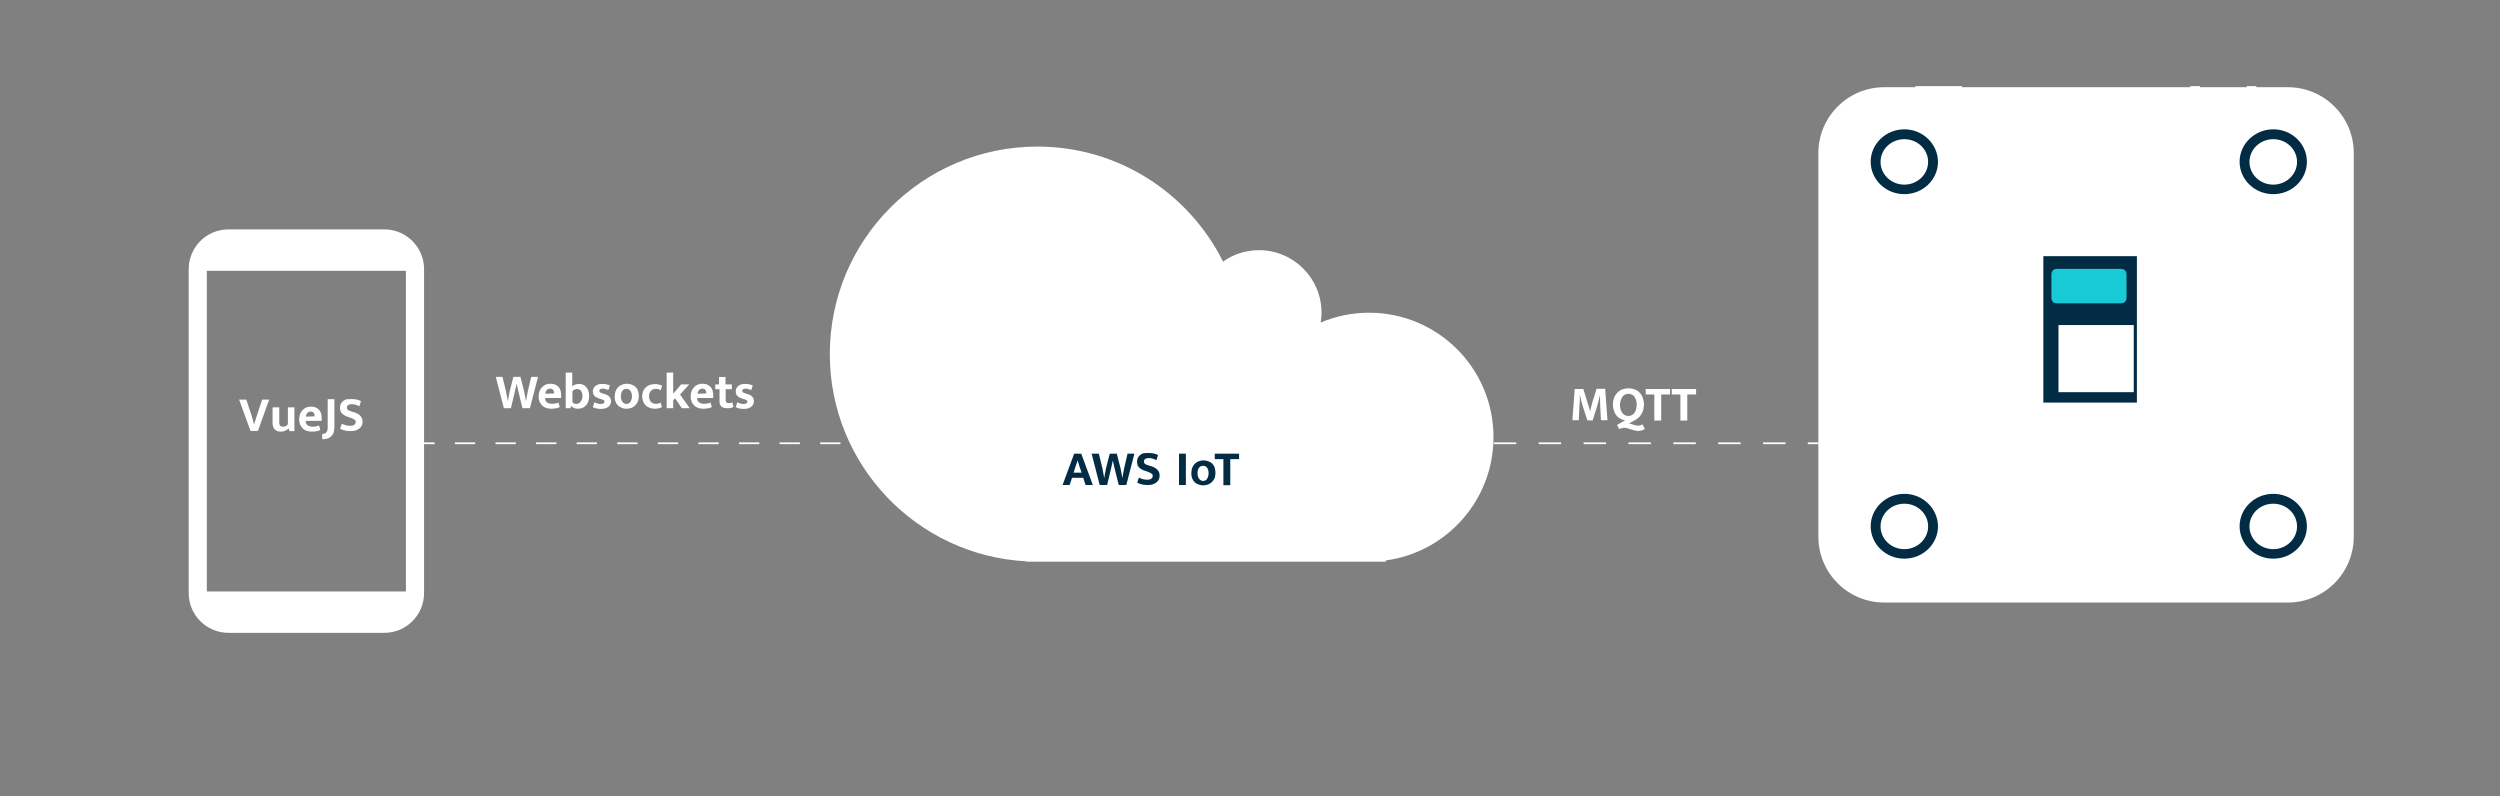 <?xml version="1.0" encoding="utf-8"?>
<!-- Generator: Adobe Illustrator 27.9.0, SVG Export Plug-In . SVG Version: 6.00 Build 0)  -->
<svg version="1.1" id="Layer_1" xmlns="http://www.w3.org/2000/svg" xmlns:xlink="http://www.w3.org/1999/xlink" x="0px" y="0px"
	 viewBox="0 0 1419 452" style="enable-background:new 0 0 1419 452;" xml:space="preserve">
<rect x="0" y="0" width="1419" height="452" fill="#808080" stroke="none"/>
<style type="text/css">
	.st0{fill:#FFFFFF;}
	.st1{fill:#022C44;}
	.st2{fill:none;}
	.st3{fill-rule:evenodd;clip-rule:evenodd;fill:#022C44;}
	.st4{fill:#18CAD6;}
	.st5{fill-rule:evenodd;clip-rule:evenodd;fill:#FFFFFF;}
	.st6{fill:none;stroke:#FFFFFF;stroke-miterlimit:10;}
	.st7{fill:none;stroke:#FFFFFF;stroke-miterlimit:10;stroke-dasharray:12.735,12.735;}
	.st8{fill:none;stroke:#FFFFFF;stroke-miterlimit:10;stroke-dasharray:11.519,11.519;}
</style>
<g transform="matrix(1.00282e-16,1.638,-1.638,1.00282e-16,533.957,139.707)">
	<g transform="matrix(1.98205e-16,-3.237,3.366,2.06097e-16,91.365,861.487)">
	</g>
</g>
<path class="st0" d="M1275.2,48.9v0.6h-26.4v-0.6h-5.6v0.6h-129.6l0-0.6h-5.5h-15.3h-5.6l0,0.6h-17.7c-20.7,0-37.4,16.8-37.4,37.4
	v217.7c0,20.7,16.8,37.4,37.4,37.4h229.1c20.7,0,37.4-16.8,37.4-37.4V86.9c0-20.7-16.8-37.4-37.4-37.4h-17.9v-0.6H1275.2z"/>
<rect x="1159.8" y="145.4" class="st1" width="53.1" height="83.1"/>
<rect x="1248.9" y="48.9" class="st2" width="26.4" height="0.6"/>
<polygon class="st2" points="1113.8,49.4 1243.3,49.4 1243.3,48.9 1113.8,48.9 "/>
<path class="st3" d="M1290.3,280.3c-10.5,0-19.1,8.3-19.1,18.4c0,10.1,8.5,18.4,19.1,18.4s19.1-8.3,19.1-18.4
	C1309.4,288.6,1300.9,280.3,1290.3,280.3z M1290.3,285.9c7.4,0,13.5,5.7,13.5,12.9c0,7.1-6.1,12.9-13.5,12.9
	c-7.4,0-13.5-5.7-13.5-12.9C1276.8,291.6,1282.9,285.9,1290.3,285.9z"/>
<path class="st3" d="M1290.3,73.4c-10.5,0-19.1,8.3-19.1,18.4c0,10.1,8.5,18.4,19.1,18.4s19.1-8.3,19.1-18.4
	C1309.4,81.7,1300.9,73.4,1290.3,73.4z M1290.3,79c7.4,0,13.5,5.7,13.5,12.9c0,7.1-6.1,12.9-13.5,12.9c-7.4,0-13.5-5.7-13.5-12.9
	C1276.8,84.7,1282.9,79,1290.3,79z"/>
<path class="st3" d="M1080.9,280.3c-10.5,0-19.1,8.3-19.1,18.4c0,10.1,8.5,18.4,19.1,18.4s19.1-8.3,19.1-18.4
	C1099.9,288.6,1091.4,280.3,1080.9,280.3z M1080.9,285.9c7.4,0,13.5,5.7,13.5,12.9c0,7.1-6.1,12.9-13.5,12.9
	c-7.4,0-13.5-5.7-13.5-12.9C1067.4,291.6,1073.5,285.9,1080.9,285.9z"/>
<path class="st3" d="M1080.9,73.4c-10.5,0-19.1,8.3-19.1,18.4c0,10.1,8.5,18.4,19.1,18.4s19.1-8.3,19.1-18.4
	C1099.9,81.7,1091.4,73.4,1080.9,73.4z M1080.9,79c7.4,0,13.5,5.7,13.5,12.9c0,7.1-6.1,12.9-13.5,12.9c-7.4,0-13.5-5.7-13.5-12.9
	C1067.4,84.7,1073.5,79,1080.9,79z"/>
<g transform="matrix(6.272,-3.59427e-24,2.08639e-23,-6.307,5.311,783.314)">
	<path class="st4" d="M185.3,100h5.8c0.3,0,0.5-0.2,0.5-0.5v-2.1c0-0.3-0.2-0.5-0.5-0.5h-5.8c-0.3,0-0.5,0.2-0.5,0.5v2.1
		C184.8,99.8,185,100,185.3,100"/>
</g>
<g transform="matrix(1.924,0,0,2.005,-16608.2,-7567.83)">
	<rect x="9239.4" y="3866.5" class="st5" width="22.2" height="19"/>
</g>
<path class="st0" d="M847.7,248.1c0-39-31.6-70.6-70.6-70.6c-9.8,0-19.1,2-27.5,5.6c0.3-1.8,0.5-3.7,0.5-5.6
	c0-19.6-15.9-35.5-35.5-35.5c-7.6,0-14.7,2.4-20.4,6.5c-19.3-38.7-59.2-65.3-105.4-65.3c-65,0-117.8,52.7-117.8,117.8
	c0,62.9,49.4,114.3,111.5,117.6v0.2h204.1v-0.7C821.1,313.4,847.7,283.9,847.7,248.1z"/>
<g>
	<path class="st0" d="M893.8,220.8h4.9l2.5,8.1c0.1,0.4,0.2,0.7,0.4,1.2c0.1,0.4,0.2,0.8,0.4,1.2c0.1,0.4,0.2,0.8,0.3,1.2
		c0.1,0.4,0.2,0.8,0.2,1.1h0.1c0.1-0.3,0.1-0.7,0.2-1.1c0.1-0.4,0.2-0.8,0.3-1.3c0.1-0.4,0.2-0.9,0.3-1.3c0.1-0.4,0.2-0.8,0.3-1.1
		l2.5-8.1h4.9l1.3,17.8h-3.7c-0.1-2-0.2-3.9-0.3-5.9c-0.1-2-0.2-3.9-0.2-5.9l0-2.3h-0.1c-0.2,1-0.5,2.1-0.8,3.3
		c-0.3,1.1-0.6,2.1-0.8,3l-2.5,7.9h-3l-2.6-8c-0.3-1-0.6-2.1-0.9-3.2c-0.3-1.1-0.5-2.1-0.7-3h-0.1c0,0.7,0,1.4,0,2.1
		c0,0.7,0,1.5-0.1,2.2c0,0.7-0.1,1.5-0.1,2.2c0,0.7-0.1,1.4-0.1,1.9l-0.3,5.7h-3.6L893.8,220.8z"/>
	<path class="st0" d="M924.3,220.4c1.3,0,2.4,0.2,3.5,0.6c1.1,0.4,2,1,2.8,1.8c0.8,0.8,1.4,1.8,1.8,2.9c0.4,1.2,0.7,2.5,0.7,3.9
		c0,2.1-0.5,3.9-1.4,5.4c-0.9,1.5-2.2,2.7-3.9,3.6l-3.3,1.8c0.4,0,0.8,0.1,1.2,0.2c0.4,0.1,0.8,0.3,1.2,0.4c0.4,0.1,0.9,0.3,1.3,0.4
		c0.5,0.1,1,0.2,1.5,0.2c0.5,0,0.9-0.1,1.4-0.2c0.5-0.2,0.8-0.3,1.1-0.6l1.4,2.6c-0.3,0.3-0.8,0.5-1.4,0.8c-0.6,0.3-1.4,0.4-2.3,0.4
		c-0.8,0-1.5-0.1-2.2-0.3c-0.7-0.2-1.4-0.4-2-0.6c-0.6-0.2-1.3-0.4-1.9-0.6c-0.6-0.2-1.2-0.3-1.8-0.3c-0.6,0-1.1,0.1-1.5,0.2
		c-0.5,0.1-0.9,0.3-1.4,0.6l-1.3-2.4l4.6-2.6c-2.1-0.4-3.8-1.3-5-2.9c-1.2-1.5-1.9-3.6-1.9-6.1c0-1.4,0.2-2.7,0.7-3.9
		c0.4-1.1,1.1-2.1,1.9-2.9c0.8-0.8,1.7-1.4,2.8-1.8C921.9,220.7,923,220.4,924.3,220.4z M919.5,229.7c0,1.1,0.1,2,0.4,2.8
		c0.2,0.8,0.6,1.5,1,2c0.4,0.5,0.9,0.9,1.5,1.2c0.6,0.3,1.2,0.4,1.8,0.4c0.7,0,1.3-0.1,1.9-0.4c0.6-0.3,1.1-0.7,1.5-1.2
		c0.4-0.5,0.8-1.2,1-2c0.2-0.8,0.4-1.7,0.4-2.7c0-1.1-0.1-2-0.4-2.8c-0.3-0.8-0.6-1.4-1-2c-0.4-0.5-0.9-0.9-1.5-1.1
		c-0.6-0.2-1.2-0.4-1.8-0.4c-0.7,0-1.3,0.1-1.8,0.4c-0.6,0.3-1.1,0.6-1.5,1.2c-0.4,0.5-0.8,1.2-1,2
		C919.7,227.7,919.5,228.6,919.5,229.7z"/>
	<path class="st0" d="M947.9,220.8v3.1h-5v14.8H939v-14.8h-4.9v-3.1H947.9z"/>
	<path class="st0" d="M962.7,220.8v3.1h-5v14.8h-3.9v-14.8h-4.9v-3.1H962.7z"/>
</g>
<g>
	<path class="st0" d="M285.2,213.9l2,8.2c0.1,0.2,0.1,0.6,0.2,1.1c0.1,0.5,0.2,1,0.3,1.5c0.1,0.5,0.2,1.1,0.3,1.6s0.2,1,0.2,1.3h0.1
		c0.1-0.4,0.1-0.8,0.2-1.3c0.1-0.5,0.2-1,0.3-1.6c0.1-0.5,0.2-1,0.3-1.5c0.1-0.5,0.2-0.8,0.2-1.1l2.1-8.2h4l2.1,8.2
		c0.1,0.2,0.1,0.6,0.2,1.1c0.1,0.5,0.2,1,0.3,1.5c0.1,0.5,0.2,1.1,0.3,1.6s0.2,1,0.2,1.3h0.1c0.1-0.4,0.1-0.8,0.2-1.3
		c0.1-0.5,0.2-1,0.3-1.6c0.1-0.5,0.2-1,0.3-1.5c0.1-0.5,0.2-0.9,0.2-1.1l1.9-8.2h3.9l-4.6,17.8h-4.2l-2.3-9.2
		c-0.2-0.8-0.4-1.5-0.5-2.2c-0.2-0.7-0.3-1.5-0.5-2.3h-0.1c-0.2,0.8-0.3,1.5-0.5,2.3c-0.2,0.7-0.3,1.5-0.5,2.2l-2.2,9.2H286
		l-4.6-17.8H285.2z"/>
	<path class="st0" d="M318.4,225.9h-9v0.1c0,1.1,0.4,1.9,1.1,2.4c0.8,0.5,1.7,0.8,2.9,0.8c0.8,0,1.4-0.1,2-0.2
		c0.6-0.1,1.1-0.3,1.6-0.5l0.7,2.6c-0.5,0.2-1.2,0.5-1.9,0.6c-0.8,0.2-1.7,0.3-2.7,0.3c-1,0-2-0.1-2.9-0.4c-0.9-0.3-1.7-0.7-2.3-1.3
		c-0.7-0.6-1.2-1.3-1.6-2.2c-0.4-0.9-0.6-1.9-0.6-3.1c0-1.1,0.2-2.1,0.5-2.9c0.3-0.9,0.8-1.6,1.4-2.3c0.6-0.6,1.3-1.1,2.1-1.5
		c0.8-0.3,1.8-0.5,2.8-0.5c1.8,0,3.3,0.6,4.4,1.7c1.1,1.1,1.6,2.7,1.6,4.7V225.9z M314.5,223.3c0-0.4,0-0.7-0.1-1
		c-0.1-0.3-0.2-0.6-0.4-0.9c-0.2-0.3-0.4-0.5-0.7-0.6c-0.3-0.1-0.6-0.2-1-0.2c-0.8,0-1.4,0.3-1.9,0.8c-0.5,0.5-0.8,1.2-0.9,2.1
		L314.5,223.3z"/>
	<path class="st0" d="M334.4,225c0,1.1-0.2,2-0.5,2.9c-0.3,0.9-0.8,1.6-1.3,2.2c-0.6,0.6-1.2,1.1-2,1.4c-0.8,0.3-1.6,0.5-2.5,0.5
		c-0.9,0-1.6-0.1-2.3-0.4c-0.6-0.3-1.2-0.7-1.6-1.1h-0.1l-0.3,1.2h-2.7v-20.2h3.7v7.8c0.5-0.4,1-0.8,1.7-1c0.6-0.2,1.3-0.4,2-0.4
		c1.8,0,3.3,0.6,4.3,1.9C333.9,221,334.4,222.8,334.4,225z M330.6,225.1c0-1.4-0.3-2.5-0.8-3.2c-0.5-0.7-1.3-1.1-2.3-1.1
		c-0.5,0-1,0.1-1.5,0.4c-0.5,0.3-0.8,0.5-1.1,0.9v6.2c0.2,0.3,0.6,0.5,0.9,0.7c0.4,0.2,0.8,0.3,1.2,0.3c0.5,0,0.9-0.1,1.3-0.3
		c0.4-0.2,0.8-0.4,1.1-0.8c0.3-0.3,0.6-0.8,0.8-1.3C330.5,226.4,330.6,225.8,330.6,225.1z"/>
	<path class="st0" d="M345.3,221.4c-1.1-0.5-2.2-0.8-3.2-0.8c-0.6,0-1.1,0.1-1.4,0.3c-0.3,0.2-0.5,0.5-0.5,0.9
		c0,0.4,0.1,0.7,0.4,0.9c0.3,0.2,0.9,0.5,1.8,0.7l0.8,0.3c1.2,0.3,2.1,0.8,2.7,1.5c0.6,0.6,0.9,1.5,0.9,2.5c0,1.3-0.5,2.4-1.5,3.2
		c-1,0.8-2.4,1.2-4.2,1.2c-1.8,0-3.3-0.3-4.6-1l0.9-2.8c0.5,0.3,1.1,0.5,1.7,0.7c0.6,0.2,1.2,0.3,1.8,0.3c0.8,0,1.3-0.1,1.7-0.4
		c0.4-0.2,0.5-0.5,0.5-0.9c0-0.4-0.2-0.7-0.5-0.9c-0.3-0.2-1-0.5-1.9-0.7l-0.9-0.3c-1.1-0.4-2-0.9-2.5-1.5c-0.5-0.6-0.8-1.5-0.8-2.5
		c0-1.2,0.5-2.2,1.4-3c0.9-0.8,2.2-1.2,3.9-1.2c1.6,0,3.1,0.3,4.4,0.9L345.3,221.4z"/>
	<path class="st0" d="M362.6,224.8c0,1.1-0.2,2.1-0.5,3c-0.4,0.9-0.9,1.6-1.5,2.3c-0.6,0.6-1.4,1.1-2.2,1.4
		c-0.9,0.3-1.8,0.5-2.7,0.5c-1,0-1.9-0.1-2.7-0.5c-0.8-0.3-1.6-0.7-2.2-1.3c-0.6-0.6-1.1-1.3-1.4-2.2c-0.4-0.9-0.5-1.8-0.5-2.9
		c0-1.1,0.2-2.2,0.5-3.1c0.4-0.9,0.9-1.7,1.5-2.3c0.6-0.6,1.4-1.1,2.2-1.4c0.9-0.3,1.8-0.5,2.7-0.5c1,0,1.9,0.2,2.7,0.5
		c0.8,0.3,1.6,0.7,2.2,1.3c0.6,0.6,1.1,1.3,1.4,2.2C362.4,222.7,362.6,223.7,362.6,224.8z M358.7,225c0-0.8-0.1-1.4-0.3-2
		c-0.2-0.5-0.4-1-0.7-1.3c-0.3-0.3-0.6-0.6-1-0.8c-0.4-0.2-0.8-0.2-1.2-0.2c-0.4,0-0.8,0.1-1.1,0.2c-0.4,0.1-0.7,0.4-1,0.7
		c-0.3,0.3-0.5,0.8-0.7,1.3c-0.2,0.5-0.3,1.2-0.3,2.1c0,0.7,0.1,1.4,0.3,1.9c0.2,0.5,0.4,1,0.7,1.3c0.3,0.3,0.6,0.6,1,0.8
		c0.4,0.2,0.8,0.3,1.1,0.3s0.8-0.1,1.1-0.2c0.4-0.1,0.7-0.4,1-0.7c0.3-0.3,0.5-0.8,0.7-1.3C358.6,226.4,358.7,225.8,358.7,225z"/>
	<path class="st0" d="M372.3,229.2c0.6,0,1.1-0.1,1.6-0.2c0.5-0.2,0.8-0.3,1.1-0.5l0.7,2.6c-0.4,0.2-0.9,0.4-1.6,0.6
		c-0.7,0.2-1.5,0.3-2.3,0.3c-1,0-2-0.1-2.9-0.5c-0.9-0.3-1.7-0.7-2.3-1.3c-0.6-0.6-1.2-1.3-1.5-2.2c-0.4-0.9-0.6-1.9-0.6-3
		c0-1.1,0.2-2,0.5-2.9c0.4-0.9,0.9-1.6,1.5-2.2c0.6-0.6,1.4-1.1,2.3-1.4c0.9-0.3,1.9-0.5,3-0.5c0.6,0,1.2,0.1,1.9,0.2
		c0.7,0.1,1.3,0.4,2.1,0.7l-0.8,2.6c-0.4-0.2-0.8-0.4-1.3-0.6c-0.5-0.1-0.9-0.2-1.4-0.2c-1.2,0-2.1,0.4-2.8,1.1
		c-0.7,0.7-1.1,1.8-1.1,3.1c0,0.8,0.1,1.5,0.4,2.1c0.2,0.6,0.5,1,0.9,1.3c0.4,0.3,0.8,0.6,1.3,0.7
		C371.4,229.2,371.9,229.2,372.3,229.2z"/>
	<path class="st0" d="M382.1,227.2v4.5h-3.7v-20.2h3.7v12l4.5-5.3h4.6l-5.2,5.7l5.5,7.8H387l-3.8-5.6L382.1,227.2z"/>
	<path class="st0" d="M404.7,225.9h-9v0.1c0,1.1,0.4,1.9,1.1,2.4c0.8,0.5,1.7,0.8,2.9,0.8c0.8,0,1.4-0.1,2-0.2
		c0.6-0.1,1.1-0.3,1.6-0.5l0.7,2.6c-0.5,0.2-1.2,0.5-1.9,0.6c-0.8,0.2-1.7,0.3-2.7,0.3c-1,0-2-0.1-2.9-0.4c-0.9-0.3-1.7-0.7-2.3-1.3
		c-0.7-0.6-1.2-1.3-1.6-2.2c-0.4-0.9-0.6-1.9-0.6-3.1c0-1.1,0.2-2.1,0.5-2.9c0.3-0.9,0.8-1.6,1.4-2.3c0.6-0.6,1.3-1.1,2.1-1.5
		c0.8-0.3,1.8-0.5,2.8-0.5c1.8,0,3.3,0.6,4.4,1.7c1.1,1.1,1.6,2.7,1.6,4.7V225.9z M400.9,223.3c0-0.4,0-0.7-0.1-1
		c-0.1-0.3-0.2-0.6-0.4-0.9c-0.2-0.3-0.4-0.5-0.7-0.6c-0.3-0.1-0.6-0.2-1-0.2c-0.8,0-1.4,0.3-1.9,0.8c-0.5,0.5-0.8,1.2-0.9,2.1
		L400.9,223.3z"/>
	<path class="st0" d="M415.5,220.9h-3.6v6.2c0,0.6,0.1,1.1,0.4,1.3c0.3,0.2,0.7,0.4,1.2,0.4c0.4,0,0.8,0,1.2-0.1
		c0.4-0.1,0.7-0.2,1-0.3l0.6,2.6c-0.3,0.2-0.8,0.3-1.4,0.5c-0.6,0.2-1.3,0.2-2,0.2c-1.6,0-2.8-0.3-3.5-1s-1-1.6-1-2.9v-6.9H406v-2.7
		h2.1V214h3.7v4.2h3.6V220.9z"/>
	<path class="st0" d="M426.4,221.4c-1.1-0.5-2.2-0.8-3.2-0.8c-0.6,0-1.1,0.1-1.4,0.3c-0.3,0.2-0.5,0.5-0.5,0.9
		c0,0.4,0.1,0.7,0.4,0.9c0.3,0.2,0.9,0.5,1.8,0.7l0.8,0.3c1.2,0.3,2.1,0.8,2.7,1.5c0.6,0.6,0.9,1.5,0.9,2.5c0,1.3-0.5,2.4-1.5,3.2
		c-1,0.8-2.4,1.2-4.2,1.2c-1.8,0-3.3-0.3-4.6-1l0.9-2.8c0.5,0.3,1.1,0.5,1.7,0.7c0.6,0.2,1.2,0.3,1.8,0.3c0.8,0,1.3-0.1,1.7-0.4
		c0.4-0.2,0.5-0.5,0.5-0.9c0-0.4-0.2-0.7-0.5-0.9c-0.3-0.2-1-0.5-1.9-0.7l-0.9-0.3c-1.1-0.4-2-0.9-2.5-1.5c-0.5-0.6-0.8-1.5-0.8-2.5
		c0-1.2,0.5-2.2,1.4-3c0.9-0.8,2.2-1.2,3.9-1.2c1.6,0,3.1,0.3,4.4,0.9L426.4,221.4z"/>
</g>
<g>
	<path class="st0" d="M139.8,226.8l3,9.1c0.1,0.3,0.2,0.7,0.3,1.1c0.1,0.4,0.3,0.9,0.4,1.3c0.1,0.5,0.3,0.9,0.4,1.4
		c0.1,0.5,0.2,0.9,0.3,1.2h0.1c0.1-0.7,0.4-1.5,0.7-2.5c0.3-0.9,0.6-1.8,0.8-2.5l3-9.1h4l-6.4,17.8h-4.2l-6.5-17.8H139.8z"/>
	<path class="st0" d="M163.3,231.2h3.8v13.5h-2.8l-0.4-1.5h-0.1c-0.2,0.2-0.4,0.4-0.7,0.6c-0.3,0.2-0.6,0.4-1,0.6
		c-0.4,0.2-0.8,0.3-1.2,0.4c-0.5,0.1-1,0.2-1.5,0.2c-1.5,0-2.6-0.4-3.4-1.2c-0.8-0.8-1.3-2-1.3-3.6v-9h3.8v8.7
		c0,0.8,0.2,1.4,0.6,1.8c0.4,0.4,0.9,0.5,1.5,0.5c0.7,0,1.3-0.1,1.7-0.4c0.5-0.3,0.9-0.6,1.1-1V231.2z"/>
	<path class="st0" d="M182.5,238.9h-9v0.1c0,1.1,0.4,1.9,1.1,2.4c0.8,0.5,1.7,0.8,2.9,0.8c0.8,0,1.4-0.1,2-0.2
		c0.6-0.1,1.1-0.3,1.6-0.5l0.7,2.6c-0.5,0.2-1.2,0.5-1.9,0.6c-0.8,0.2-1.7,0.3-2.7,0.3c-1,0-2-0.1-2.9-0.4c-0.9-0.3-1.7-0.7-2.3-1.3
		s-1.2-1.3-1.6-2.2c-0.4-0.9-0.6-1.9-0.6-3.1c0-1.1,0.2-2.1,0.5-2.9c0.3-0.9,0.8-1.6,1.4-2.3c0.6-0.6,1.3-1.1,2.1-1.5
		c0.8-0.4,1.8-0.5,2.8-0.5c1.8,0,3.3,0.6,4.4,1.7c1.1,1.1,1.6,2.7,1.6,4.7V238.9z M178.6,236.3c0-0.4,0-0.7-0.1-1
		c-0.1-0.3-0.2-0.6-0.4-0.9c-0.2-0.3-0.4-0.5-0.7-0.6c-0.3-0.2-0.6-0.2-1-0.2c-0.8,0-1.4,0.3-1.9,0.8c-0.5,0.5-0.8,1.2-0.9,2.1
		L178.6,236.3z"/>
	<path class="st0" d="M189.8,226.8v14.6c0,0.7,0,1.4-0.1,2c0,0.6-0.1,1.1-0.2,1.6c-0.1,0.5-0.3,0.9-0.5,1.3
		c-0.2,0.4-0.4,0.8-0.8,1.1c-0.6,0.7-1.4,1.2-2.3,1.5c-0.9,0.3-1.9,0.4-3,0.4v-3c0.5,0,0.9-0.1,1.3-0.2c0.4-0.1,0.7-0.3,0.9-0.6
		c0.3-0.3,0.6-0.7,0.7-1.2c0.1-0.5,0.2-1,0.2-1.6v-16.1H189.8z"/>
	<path class="st0" d="M199.4,226.5c1.1,0,2.2,0.1,3.1,0.3c0.9,0.2,1.7,0.5,2.4,0.9l-0.9,2.9c-0.8-0.4-1.5-0.7-2.2-0.9
		c-0.7-0.2-1.4-0.3-2.1-0.3c-0.9,0-1.6,0.2-2.1,0.5c-0.5,0.4-0.7,0.8-0.7,1.4c0,0.6,0.2,1.1,0.6,1.4c0.4,0.3,1.1,0.6,2.1,0.9
		l1.7,0.5c1.4,0.5,2.5,1.1,3.3,2s1.2,1.9,1.2,3.2c0,0.8-0.1,1.5-0.4,2.1c-0.3,0.7-0.7,1.2-1.3,1.7c-0.6,0.5-1.3,0.9-2.1,1.2
		c-0.8,0.3-1.8,0.4-3,0.4c-2.1,0-4.1-0.4-5.9-1.3l0.9-2.9c0.8,0.4,1.6,0.7,2.4,0.9c0.8,0.2,1.6,0.3,2.4,0.3c1,0,1.8-0.2,2.3-0.6
		c0.5-0.4,0.8-0.9,0.8-1.5c0-0.2,0-0.4-0.1-0.7c-0.1-0.2-0.2-0.4-0.5-0.6s-0.5-0.4-0.9-0.6c-0.4-0.2-0.9-0.4-1.5-0.6l-1.5-0.5
		c-0.7-0.2-1.3-0.5-1.8-0.8c-0.5-0.3-1-0.6-1.4-1c-0.4-0.4-0.7-0.9-0.9-1.4c-0.2-0.5-0.3-1.2-0.3-1.9c0-0.8,0.1-1.5,0.4-2.1
		c0.3-0.7,0.7-1.2,1.3-1.7c0.6-0.5,1.2-0.8,2.1-1.1C197.4,226.7,198.4,226.5,199.4,226.5z"/>
</g>
<g>
	<path class="st1" d="M609.7,257.5h4l6.6,17.8h-4.1l-1.4-4.1h-6.3l-1.4,4.1h-4L609.7,257.5z M609.4,268.3h4.5l-0.8-2.4
		c-0.3-0.7-0.5-1.5-0.7-2.2c-0.2-0.7-0.4-1.5-0.7-2.3h-0.1c-0.2,0.7-0.4,1.5-0.7,2.2c-0.2,0.7-0.5,1.5-0.8,2.3L609.4,268.3z"/>
	<path class="st1" d="M623.7,257.5l2,8.2c0.1,0.2,0.1,0.6,0.2,1.1c0.1,0.5,0.2,1,0.3,1.5c0.1,0.5,0.2,1.1,0.3,1.6
		c0.1,0.5,0.2,1,0.2,1.3h0.1c0.1-0.4,0.1-0.8,0.2-1.3c0.1-0.5,0.2-1,0.3-1.6c0.1-0.5,0.2-1,0.3-1.5c0.1-0.5,0.2-0.8,0.2-1.1l2.1-8.2
		h4l2.1,8.2c0.1,0.2,0.1,0.6,0.2,1.1c0.1,0.5,0.2,1,0.3,1.5c0.1,0.5,0.2,1.1,0.3,1.6c0.1,0.5,0.2,1,0.2,1.3h0.1
		c0.1-0.4,0.1-0.8,0.2-1.3c0.1-0.5,0.2-1,0.3-1.6c0.1-0.5,0.2-1,0.3-1.5c0.1-0.5,0.2-0.9,0.2-1.1l1.9-8.2h3.9l-4.6,17.8H635
		l-2.3-9.2c-0.2-0.8-0.4-1.5-0.5-2.2c-0.2-0.7-0.3-1.5-0.5-2.3h-0.1c-0.2,0.8-0.3,1.5-0.5,2.3c-0.2,0.7-0.3,1.5-0.5,2.2l-2.2,9.2
		h-4.2l-4.6-17.8H623.7z"/>
	<path class="st1" d="M651.8,257.1c1.1,0,2.2,0.1,3.1,0.3s1.7,0.5,2.4,0.9l-0.9,2.9c-0.8-0.4-1.5-0.7-2.2-0.9
		c-0.7-0.2-1.4-0.3-2.1-0.3c-0.9,0-1.6,0.2-2.1,0.5c-0.5,0.4-0.7,0.8-0.7,1.4c0,0.6,0.2,1.1,0.6,1.4c0.4,0.3,1.1,0.6,2.1,0.9
		l1.7,0.5c1.4,0.5,2.5,1.1,3.3,2c0.8,0.9,1.2,1.9,1.2,3.2c0,0.8-0.1,1.5-0.4,2.1c-0.3,0.7-0.7,1.2-1.3,1.7c-0.6,0.5-1.3,0.9-2.1,1.2
		c-0.8,0.3-1.8,0.4-3,0.4c-2.1,0-4.1-0.4-5.9-1.3l0.9-2.9c0.8,0.4,1.6,0.7,2.4,0.9c0.8,0.2,1.6,0.3,2.4,0.3c1,0,1.8-0.2,2.3-0.6
		c0.5-0.4,0.8-0.9,0.8-1.5c0-0.2,0-0.4-0.1-0.7c-0.1-0.2-0.2-0.4-0.5-0.6s-0.5-0.4-0.9-0.6s-0.9-0.4-1.5-0.6l-1.5-0.5
		c-0.7-0.2-1.3-0.5-1.8-0.8c-0.5-0.3-1-0.6-1.4-1s-0.7-0.9-0.9-1.4c-0.2-0.5-0.3-1.2-0.3-1.9c0-0.8,0.1-1.5,0.4-2.1
		c0.3-0.7,0.7-1.2,1.3-1.7c0.6-0.5,1.2-0.8,2.1-1.1C649.8,257.3,650.7,257.1,651.8,257.1z"/>
	<path class="st1" d="M673.1,257.5v17.8h-3.9v-17.8H673.1z"/>
	<path class="st1" d="M689.9,268.4c0,1.1-0.2,2.1-0.5,3c-0.4,0.9-0.9,1.6-1.5,2.2c-0.6,0.6-1.4,1.1-2.2,1.4
		c-0.9,0.3-1.8,0.5-2.7,0.5c-1,0-1.9-0.2-2.7-0.5c-0.8-0.3-1.6-0.7-2.2-1.3c-0.6-0.6-1.1-1.3-1.4-2.2c-0.4-0.9-0.5-1.8-0.5-2.9
		c0-1.2,0.2-2.2,0.5-3.1c0.4-0.9,0.9-1.7,1.5-2.3c0.6-0.6,1.4-1.1,2.2-1.4c0.9-0.3,1.8-0.5,2.7-0.5s1.9,0.2,2.7,0.5
		c0.8,0.3,1.6,0.7,2.2,1.3c0.6,0.6,1.1,1.3,1.4,2.2C689.7,266.3,689.9,267.3,689.9,268.4z M686,268.6c0-0.8-0.1-1.4-0.3-2
		c-0.2-0.5-0.4-1-0.7-1.3s-0.6-0.6-1-0.7c-0.4-0.2-0.8-0.2-1.2-0.2c-0.4,0-0.8,0.1-1.1,0.2c-0.4,0.1-0.7,0.4-1,0.7
		c-0.3,0.3-0.5,0.8-0.7,1.3c-0.2,0.5-0.3,1.2-0.3,2.1c0,0.7,0.1,1.4,0.3,1.9c0.2,0.5,0.4,1,0.7,1.3c0.3,0.3,0.6,0.6,1,0.8
		c0.4,0.2,0.8,0.3,1.1,0.3s0.8-0.1,1.1-0.2c0.4-0.1,0.7-0.4,1-0.7c0.3-0.3,0.5-0.8,0.7-1.3S686,269.4,686,268.6z"/>
	<path class="st1" d="M703.3,257.5v3.1h-5v14.8h-3.9v-14.8h-4.9v-3.1H703.3z"/>
</g>
<g>
	<g>
		<line class="st6" x1="829.1" y1="251.6" x2="835.1" y2="251.6"/>
		<line class="st7" x1="847.9" y1="251.6" x2="1019.8" y2="251.6"/>
		<line class="st6" x1="1026.1" y1="251.6" x2="1032.1" y2="251.6"/>
	</g>
</g>
<g>
	<g>
		<line class="st6" x1="240.7" y1="251.6" x2="246.7" y2="251.6"/>
		<line class="st8" x1="258.2" y1="251.6" x2="505.9" y2="251.6"/>
		<line class="st6" x1="511.7" y1="251.6" x2="517.7" y2="251.6"/>
	</g>
</g>
<path class="st0" d="M218.1,130.2h-88.4c-12.5,0-22.6,10.1-22.6,22.6v183.8c0,12.5,10.1,22.6,22.6,22.6h88.4
	c12.5,0,22.6-10.1,22.6-22.6V152.8C240.7,140.3,230.6,130.2,218.1,130.2z M230.4,335.7h-113v-182h113V335.7z"/>
</svg>
